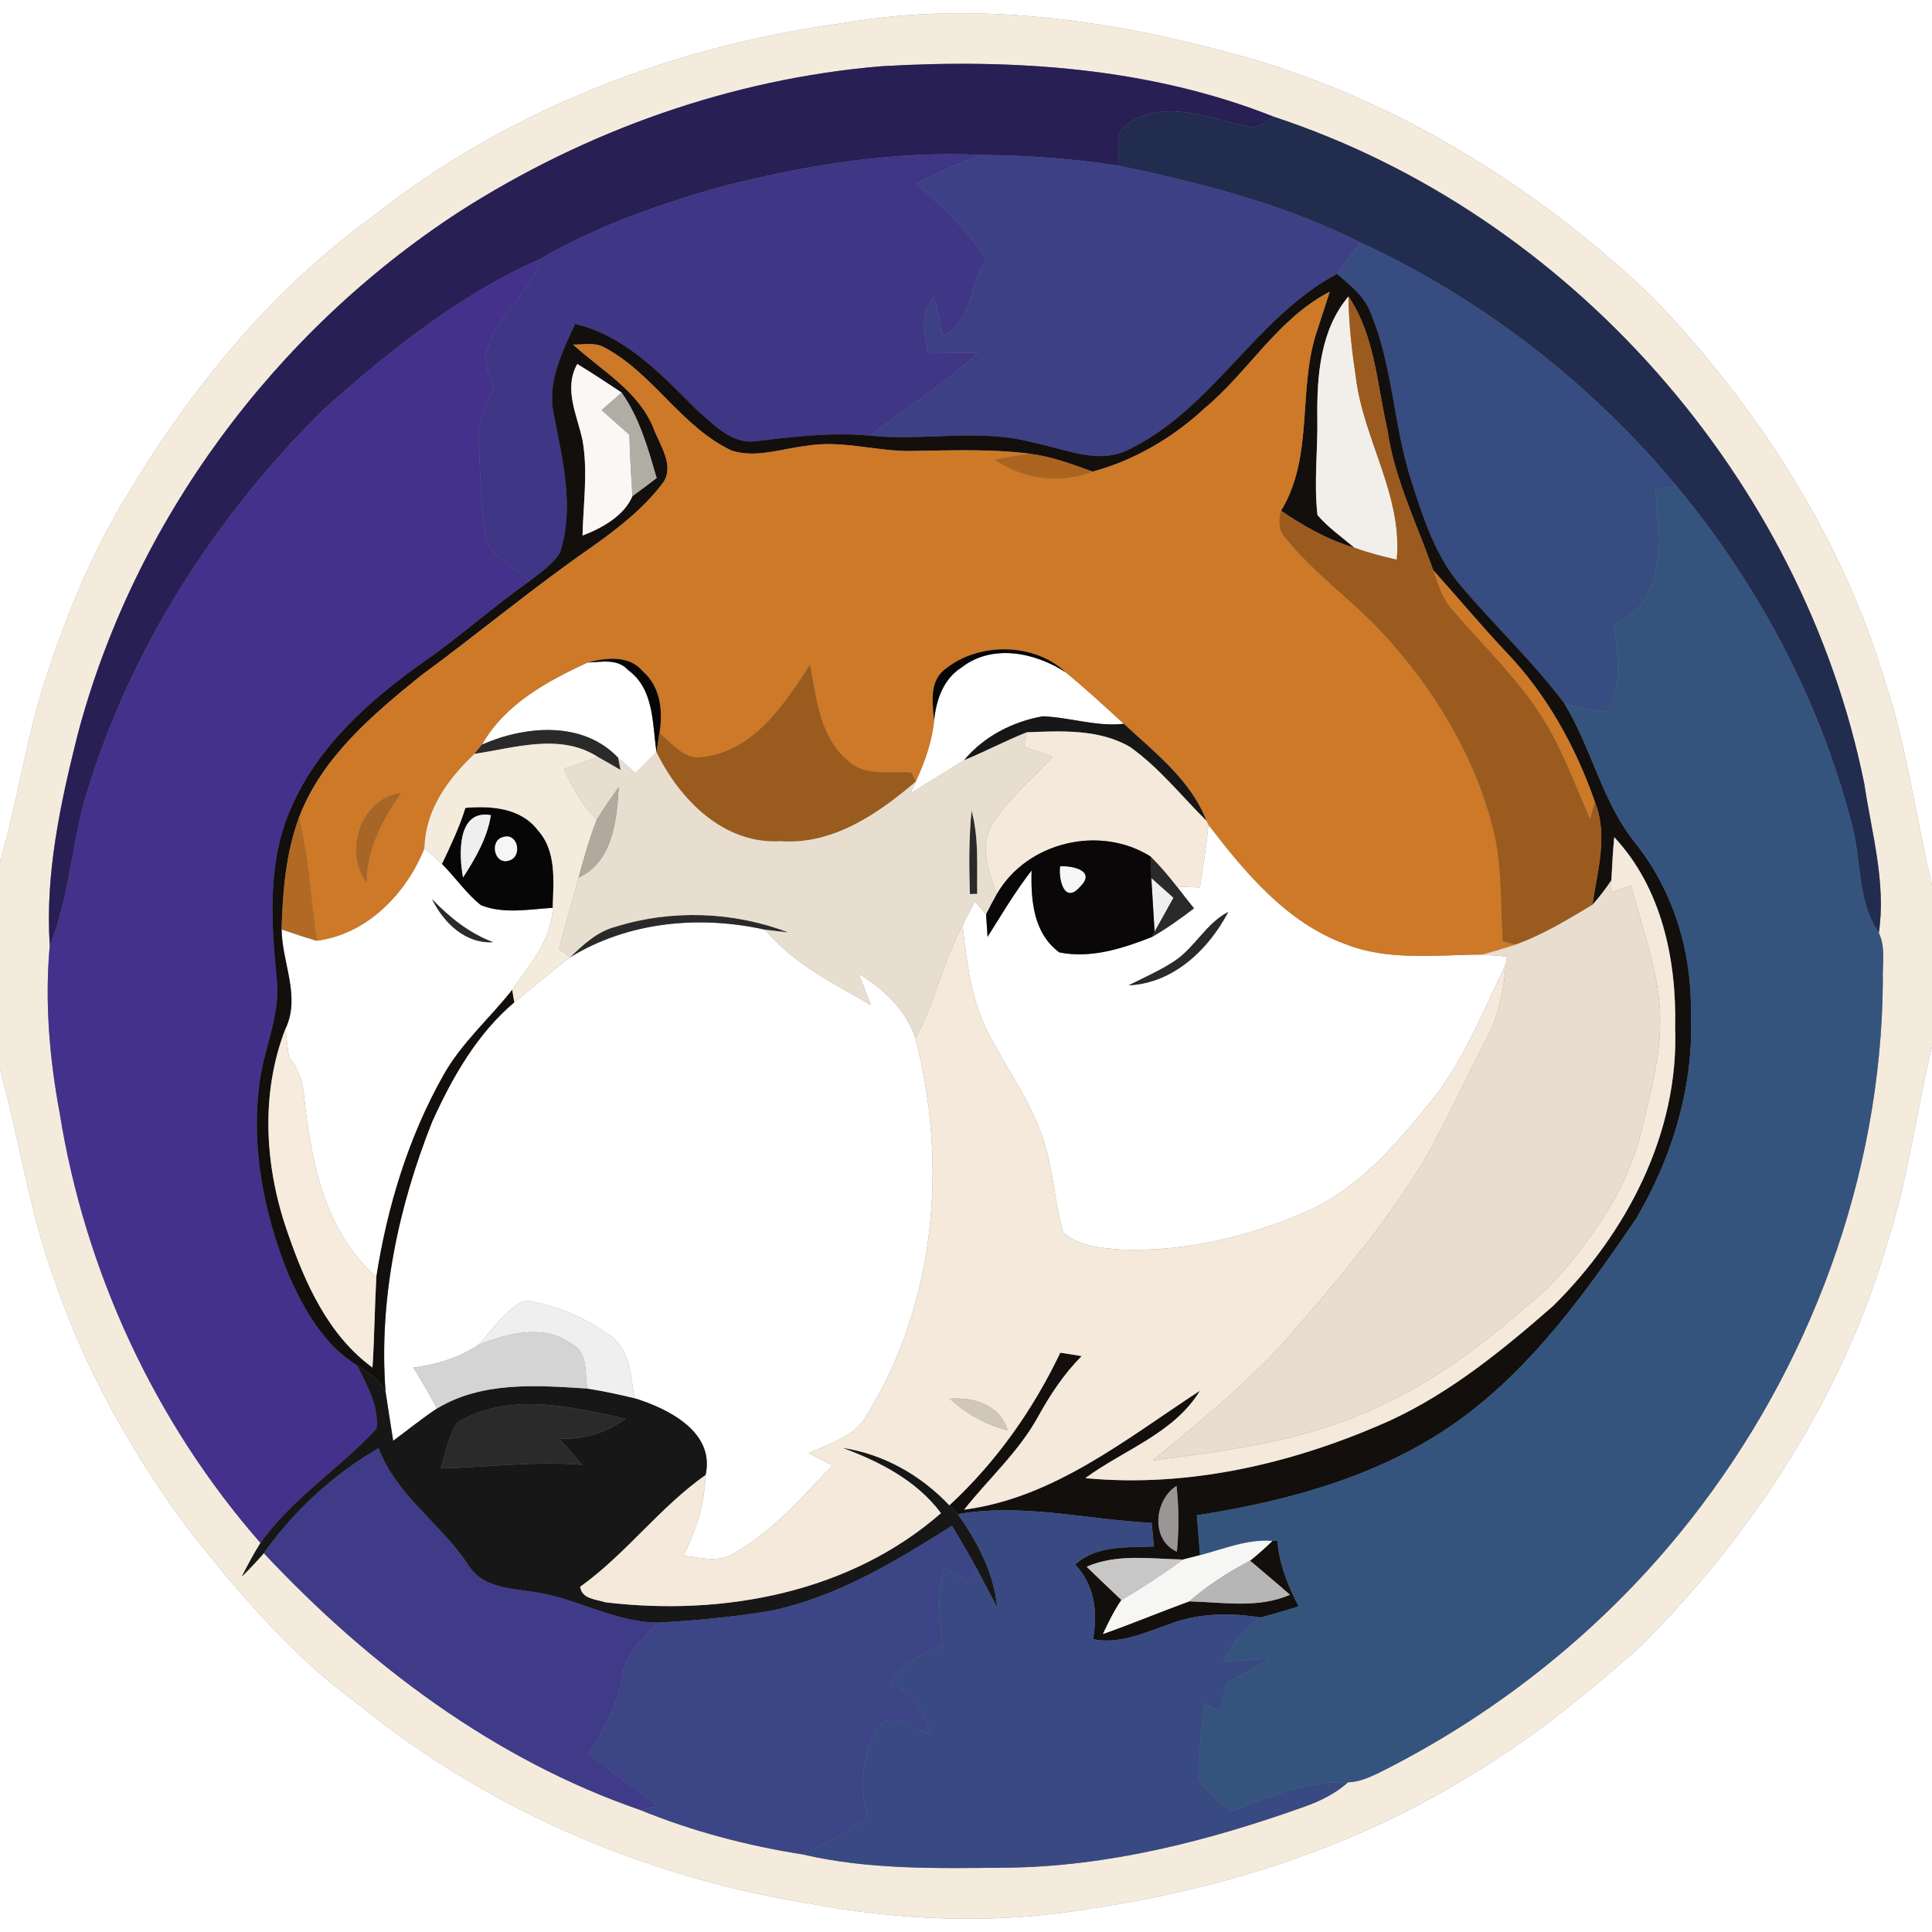 <?xml version="1.0" encoding="UTF-8" ?>
<!DOCTYPE svg PUBLIC "-//W3C//DTD SVG 1.1//EN" "http://www.w3.org/Graphics/SVG/1.1/DTD/svg11.dtd">
<svg width="250pt" height="250pt" viewBox="0 0 250 250" version="1.1" xmlns="http://www.w3.org/2000/svg">
<rect x="0" y="0" width="250" height="250" fill="#808080" stroke="none"/>
<g id="#ffffffff">
<path fill="#ffffff" opacity="1.00" d=" M 0.00 0.00 L 250.00 0.00 L 250.00 114.59 C 247.90 105.78 246.77 96.74 243.90 88.11 C 238.24 69.27 227.25 52.42 213.69 38.32 C 198.90 24.27 181.11 13.16 161.44 7.47 C 144.49 2.70 126.57 -0.05 109.05 3.00 C 87.04 5.98 65.58 14.24 48.12 28.12 C 34.99 37.63 24.57 50.46 16.31 64.32 C 11.95 71.44 8.79 79.21 6.14 87.11 C 3.46 95.10 2.34 103.49 0.00 111.57 L 0.00 0.00 Z" />
<path fill="#ffffff" opacity="1.00" d=" M 124.42 86.37 C 128.42 83.27 133.94 84.43 137.89 86.99 C 140.48 89.12 142.95 91.39 145.42 93.66 C 141.87 94.06 138.43 92.81 134.92 92.69 C 131.00 93.39 127.32 95.29 124.75 98.37 C 122.46 99.81 120.15 101.23 117.84 102.64 C 118.00 102.27 118.33 101.52 118.49 101.15 C 119.65 98.64 120.60 96.02 120.87 93.25 C 121.14 90.58 122.05 87.88 124.42 86.37 Z" />
<path fill="#ffffff" opacity="1.00" d=" M 62.37 96.35 C 65.34 91.11 70.76 88.17 76.03 85.73 C 77.81 85.67 79.91 85.18 81.27 86.70 C 84.67 89.16 84.40 93.63 84.95 97.33 C 84.05 98.24 83.14 99.14 82.23 100.04 C 81.48 99.38 80.74 98.72 79.99 98.06 C 75.43 93.23 67.96 93.90 62.37 96.35 Z" />
<path fill="#ffffff" opacity="1.00" d=" M 155.26 114.84 C 155.68 112.14 156.13 109.43 156.36 106.71 C 161.12 112.92 166.48 119.37 174.05 122.15 C 179.69 124.39 185.88 123.55 191.79 123.52 C 192.60 123.58 194.21 123.70 195.01 123.77 L 194.86 124.75 C 191.86 130.96 189.32 137.50 184.87 142.88 C 180.40 148.37 175.53 154.00 168.88 156.85 C 161.42 160.07 153.27 161.99 145.12 161.70 C 142.53 161.48 139.62 161.29 137.58 159.49 C 136.45 155.68 136.35 151.64 135.12 147.85 C 133.60 142.83 130.45 138.58 128.04 133.99 C 125.70 129.62 125.10 124.61 124.56 119.75 C 125.06 118.70 125.59 117.67 126.15 116.65 C 126.51 117.07 127.24 117.90 127.60 118.32 C 127.65 119.05 127.74 120.50 127.79 121.23 C 129.62 118.32 131.37 115.35 133.49 112.64 C 133.38 116.47 133.71 120.76 137.08 123.24 C 141.18 124.06 145.27 122.73 149.05 121.25 C 150.96 120.16 152.75 118.87 154.50 117.54 C 153.75 116.61 153.01 115.67 152.29 114.72 C 153.03 114.75 154.52 114.81 155.26 114.84 M 152.14 124.25 C 150.23 125.55 148.10 126.46 146.05 127.50 C 151.83 127.23 156.37 122.89 158.93 118.01 C 156.11 119.46 154.69 122.48 152.14 124.25 Z" />
<path fill="#ffffff" opacity="1.00" d=" M 54.92 109.76 C 55.69 110.42 56.44 111.10 57.19 111.79 C 58.91 113.52 60.31 115.58 62.22 117.12 C 65.15 118.31 68.45 117.66 71.52 117.47 C 71.38 121.60 68.53 124.86 66.28 128.08 C 63.34 131.82 59.67 134.99 57.34 139.20 C 52.83 147.21 50.12 156.15 48.70 165.21 C 42.00 159.43 40.24 150.21 39.34 141.85 C 39.26 139.95 38.51 138.22 37.37 136.73 C 37.21 135.50 37.07 134.28 36.97 133.05 C 38.91 128.91 36.48 124.53 36.44 120.26 C 37.95 120.78 39.45 121.29 40.98 121.73 C 47.50 120.89 52.57 115.64 54.92 109.76 M 55.91 116.35 C 57.41 119.39 60.18 122.12 63.80 121.92 C 60.72 120.76 58.16 118.71 55.91 116.35 Z" />
<path fill="#ffffff" opacity="1.00" d=" M 73.77 123.87 C 81.31 119.25 90.52 118.40 99.04 120.31 C 102.64 124.73 107.85 127.23 112.68 130.04 C 112.16 128.69 111.63 127.35 111.12 126.00 C 114.36 127.98 117.22 130.66 118.46 134.35 C 122.66 150.59 121.08 168.70 112.16 183.12 C 110.62 185.92 107.35 186.78 104.65 188.04 C 105.68 188.56 106.70 189.08 107.73 189.61 C 103.79 193.71 99.99 198.18 94.96 201.00 C 92.97 202.28 90.58 201.52 88.41 201.32 C 90.10 198.08 91.16 194.54 91.30 190.87 C 92.55 185.31 86.50 182.29 82.11 180.93 C 81.61 178.15 81.59 174.79 79.11 172.93 C 75.85 170.55 71.99 168.86 67.99 168.29 C 65.33 169.35 63.83 172.02 61.93 174.01 C 59.40 175.68 56.49 176.58 53.50 176.97 C 54.56 178.71 55.57 180.47 56.55 182.26 C 54.60 183.55 52.77 185.04 50.88 186.44 C 50.53 184.32 50.22 182.20 49.89 180.08 C 48.99 168.16 51.53 156.18 55.93 145.13 C 58.51 139.43 61.71 133.79 66.55 129.70 C 68.95 127.76 71.32 125.76 73.77 123.87 Z" />
<path fill="#ffffff" opacity="1.00" d=" M 244.36 160.37 C 246.95 152.22 247.99 143.71 250.00 135.42 L 250.00 250.00 L 0.00 250.00 L 0.00 138.41 C 2.58 147.51 3.81 156.98 7.15 165.86 C 11.13 177.57 17.31 188.42 24.70 198.30 C 31.17 206.42 37.95 214.46 46.43 220.57 C 63.11 234.17 83.50 242.90 104.71 246.31 C 116.65 248.55 128.95 249.03 140.95 246.99 C 158.16 244.47 175.08 239.07 189.95 229.92 C 197.97 225.21 205.19 219.29 212.16 213.15 C 226.89 198.48 238.58 180.45 244.36 160.37 Z" />
</g>
<g id="#f5ebddff">
<path fill="#f5ebdd" opacity="1.00" d=" M 109.05 3.00 C 126.57 -0.05 144.49 2.70 161.44 7.47 C 181.11 13.16 198.90 24.27 213.69 38.32 C 227.25 52.42 238.24 69.27 243.90 88.11 C 246.77 96.74 247.90 105.78 250.00 114.59 L 250.00 135.42 C 247.99 143.71 246.95 152.22 244.36 160.37 C 238.58 180.45 226.89 198.48 212.16 213.15 C 205.19 219.29 197.97 225.21 189.95 229.92 C 175.08 239.07 158.16 244.47 140.95 246.99 C 128.95 249.03 116.65 248.55 104.71 246.31 C 83.50 242.90 63.11 234.17 46.43 220.57 C 37.95 214.46 31.17 206.42 24.70 198.30 C 17.31 188.42 11.13 177.57 7.15 165.86 C 3.81 156.98 2.58 147.51 0.00 138.41 L 0.00 111.57 C 2.34 103.49 3.46 95.10 6.14 87.11 C 8.79 79.21 11.95 71.44 16.31 64.32 C 24.57 50.46 34.99 37.63 48.12 28.12 C 65.58 14.24 87.04 5.98 109.05 3.00 M 59.36 27.44 C 35.48 43.01 17.38 67.40 10.06 95.01 C 7.82 103.94 5.83 113.09 6.44 122.36 C 5.78 129.55 6.39 136.90 7.72 144.01 C 10.99 164.47 20.05 184.07 33.71 199.66 C 32.82 201.06 32.05 202.54 31.29 204.01 C 32.27 203.03 33.23 202.03 34.14 200.98 C 47.66 215.43 64.04 227.74 82.87 234.22 C 89.57 236.96 96.67 238.83 103.82 239.95 C 112.39 241.96 121.26 241.76 130.00 241.68 C 143.30 241.57 156.34 238.23 168.80 233.78 C 170.85 233.06 172.81 232.08 174.44 230.63 C 175.82 230.60 177.11 230.03 178.35 229.44 C 193.98 221.67 207.91 210.45 218.70 196.72 C 234.24 176.99 243.45 152.16 243.64 126.98 C 243.54 124.91 244.05 122.65 243.12 120.72 C 244.08 114.25 242.19 107.80 241.24 101.43 C 233.26 61.96 203.11 27.71 164.84 15.11 C 148.79 8.73 131.17 7.57 114.08 8.57 C 94.65 10.19 75.75 16.93 59.36 27.44 Z" />
</g>
<g id="#281f54ff">
<path fill="#281f54" opacity="1.00" d=" M 59.36 27.44 C 75.75 16.93 94.65 10.19 114.08 8.57 C 131.17 7.57 148.79 8.73 164.84 15.11 C 163.73 15.66 162.69 16.82 161.34 16.34 C 156.39 15.29 150.73 12.77 146.03 15.97 C 144.03 17.07 144.91 19.63 144.78 21.45 C 138.97 20.53 133.09 20.12 127.22 20.06 C 115.47 19.47 103.76 21.42 92.43 24.40 C 84.65 26.67 76.92 29.41 69.91 33.52 C 59.44 38.13 50.44 45.37 41.95 52.91 C 27.65 67.01 16.46 84.52 10.86 103.88 C 9.23 110.00 8.87 116.44 6.44 122.36 C 5.83 113.09 7.82 103.94 10.06 95.01 C 17.38 67.40 35.48 43.01 59.36 27.44 Z" />
</g>
<g id="#222c4fff">
<path fill="#222c4f" opacity="1.00" d=" M 146.03 15.97 C 150.73 12.77 156.39 15.29 161.34 16.34 C 162.69 16.82 163.73 15.66 164.84 15.11 C 203.11 27.71 233.26 61.96 241.24 101.43 C 242.19 107.80 244.08 114.25 243.12 120.72 C 240.22 116.50 240.91 111.16 239.56 106.43 C 235.41 90.46 227.47 75.58 216.95 62.91 C 205.85 49.58 191.79 38.65 176.03 31.38 C 166.20 26.43 155.49 23.71 144.78 21.45 C 144.91 19.63 144.03 17.07 146.03 15.97 Z" />
</g>
<g id="#3f3685ff">
<path fill="#3f3685" opacity="1.00" d=" M 92.43 24.40 C 103.76 21.42 115.47 19.47 127.22 20.06 C 124.19 20.96 121.35 22.34 118.55 23.78 C 121.92 26.69 125.17 29.78 127.58 33.54 C 125.46 36.77 125.84 41.54 122.05 43.51 C 121.67 41.80 121.29 40.09 120.86 38.39 C 118.96 40.51 119.56 43.21 120.14 45.72 C 122.26 45.67 124.38 45.64 126.51 45.66 C 122.28 49.73 117.16 52.69 112.63 56.38 C 107.71 55.90 102.81 56.50 97.93 57.08 C 94.69 57.59 92.28 54.85 90.06 52.94 C 85.54 48.41 80.89 43.45 74.42 41.91 C 72.76 45.54 70.78 49.43 71.64 53.55 C 72.78 59.45 74.38 65.63 72.45 71.55 C 71.48 73.08 69.93 74.09 68.53 75.19 C 66.65 73.60 64.24 72.41 62.97 70.24 C 62.12 65.88 62.19 61.38 61.94 56.95 C 61.74 54.52 62.94 52.35 63.90 50.21 C 63.40 48.61 62.43 46.92 63.08 45.20 C 64.25 40.69 68.66 38.01 69.91 33.52 C 76.92 29.41 84.65 26.67 92.43 24.40 Z" />
</g>
<g id="#3d4085ff">
<path fill="#3d4085" opacity="1.00" d=" M 127.22 20.06 C 133.09 20.12 138.97 20.53 144.78 21.45 C 155.49 23.71 166.20 26.43 176.03 31.38 C 174.99 32.72 173.99 34.07 173.00 35.44 C 162.46 41.10 156.94 52.89 146.12 58.14 C 142.14 60.21 137.79 58.06 133.77 57.29 C 126.84 55.38 119.66 57.11 112.63 56.38 C 117.16 52.69 122.28 49.73 126.51 45.66 C 124.38 45.64 122.26 45.67 120.14 45.72 C 119.56 43.21 118.96 40.51 120.86 38.39 C 121.29 40.09 121.67 41.80 122.05 43.51 C 125.84 41.54 125.46 36.77 127.58 33.54 C 125.17 29.78 121.92 26.69 118.55 23.78 C 121.35 22.34 124.19 20.96 127.22 20.06 Z" />
</g>
<g id="#374c80ff">
<path fill="#374c80" opacity="1.00" d=" M 173.00 35.44 C 173.99 34.07 174.99 32.72 176.03 31.38 C 191.79 38.65 205.85 49.58 216.95 62.91 C 216.27 63.03 214.92 63.26 214.24 63.38 C 214.43 68.01 215.44 73.11 212.94 77.33 C 212.08 79.01 210.38 79.93 208.84 80.88 C 209.30 84.58 210.06 88.69 207.96 92.06 C 206.08 91.97 204.26 91.44 202.43 91.03 C 198.38 85.64 193.45 81.01 189.10 75.89 C 185.73 72.00 184.15 67.00 182.61 62.19 C 180.32 55.12 180.25 47.48 177.39 40.57 C 176.61 38.36 174.69 36.92 173.00 35.44 Z" />
</g>
<g id="#44318bff">
<path fill="#44318b" opacity="1.00" d=" M 41.95 52.91 C 50.44 45.37 59.44 38.13 69.91 33.52 C 68.66 38.01 64.25 40.69 63.08 45.20 C 62.43 46.92 63.40 48.61 63.90 50.21 C 62.94 52.35 61.74 54.52 61.94 56.95 C 62.19 61.38 62.12 65.88 62.97 70.24 C 64.24 72.41 66.65 73.60 68.53 75.19 C 63.79 78.53 59.47 82.43 54.69 85.74 C 47.76 90.67 41.08 96.61 37.66 104.57 C 34.61 111.42 35.08 119.12 35.78 126.40 C 36.39 130.89 34.37 135.10 33.68 139.45 C 32.36 148.06 34.08 156.88 37.32 164.89 C 39.31 169.41 41.88 174.02 46.22 176.68 C 47.46 179.23 49.06 181.93 48.72 184.88 C 43.97 190.03 37.80 193.85 33.71 199.66 C 20.05 184.07 10.99 164.47 7.72 144.01 C 6.39 136.90 5.78 129.55 6.44 122.36 C 8.87 116.44 9.23 110.00 10.86 103.88 C 16.46 84.52 27.65 67.01 41.95 52.91 Z" />
</g>
<g id="#120f0dff">
<path fill="#120f0d" opacity="1.00" d=" M 146.12 58.14 C 156.94 52.89 162.46 41.10 173.00 35.44 C 174.69 36.92 176.61 38.36 177.39 40.57 C 180.25 47.48 180.32 55.12 182.61 62.19 C 184.15 67.00 185.73 72.00 189.10 75.89 C 193.45 81.01 198.38 85.64 202.43 91.03 C 206.00 96.86 207.33 103.86 211.72 109.23 C 216.56 115.36 218.93 123.18 218.80 130.96 C 219.25 140.34 216.45 149.68 211.71 157.71 C 205.32 167.07 198.57 176.51 189.38 183.35 C 179.37 190.79 167.03 194.19 154.87 196.08 C 155.01 197.80 155.15 199.52 155.29 201.24 C 154.74 201.38 153.63 201.66 153.08 201.80 C 148.91 201.73 144.57 201.01 140.61 202.73 C 142.09 204.19 143.61 205.61 145.11 207.04 C 144.16 208.42 143.43 209.93 142.72 211.44 C 146.47 210.12 150.14 208.58 153.87 207.22 C 158.23 207.31 162.78 208.18 166.92 206.36 C 165.22 204.86 163.47 203.42 161.76 201.95 C 162.76 201.15 163.72 200.30 164.64 199.40 C 164.81 199.40 165.14 199.40 165.30 199.40 C 165.52 202.41 166.68 205.22 168.05 207.87 C 166.42 208.38 164.78 208.86 163.13 209.30 C 159.15 208.68 155.05 208.70 151.25 210.19 C 148.08 211.28 144.87 212.79 141.43 212.12 C 142.07 208.64 141.66 205.11 139.12 202.45 C 141.93 199.91 145.81 200.26 149.32 200.12 C 149.24 199.36 149.09 197.83 149.02 197.06 C 140.65 196.64 132.32 194.47 123.94 195.93 C 123.66 195.64 123.12 195.07 122.85 194.79 C 128.88 189.21 133.67 182.45 137.20 175.04 C 138.12 175.18 139.04 175.32 139.96 175.48 C 137.67 177.79 135.87 180.51 134.31 183.35 C 131.82 187.87 127.93 191.34 124.76 195.35 C 136.40 193.83 145.76 186.16 155.27 179.96 C 151.93 185.48 145.42 187.60 140.44 191.27 C 153.93 192.55 167.56 189.33 179.84 183.83 C 187.72 180.20 194.50 174.65 200.99 168.97 C 210.48 159.58 217.26 146.63 216.76 133.00 C 216.97 124.25 215.04 114.91 208.88 108.33 C 208.71 110.19 208.60 112.04 208.51 113.91 C 207.77 115.01 206.96 116.08 206.06 117.08 C 206.70 112.70 208.11 108.11 206.39 103.80 C 203.89 96.60 200.09 89.74 194.76 84.24 C 191.57 80.83 188.57 77.25 185.45 73.77 C 183.35 67.76 180.43 61.97 179.53 55.59 C 178.18 49.79 177.94 43.42 174.49 38.36 C 170.86 42.67 170.40 48.58 170.46 53.98 C 170.54 58.20 170.00 62.44 170.48 66.65 C 171.87 68.27 173.64 69.51 175.27 70.88 C 171.84 69.86 168.71 68.10 165.77 66.09 C 170.14 58.88 167.80 50.15 170.54 42.47 C 171.03 40.89 171.57 39.33 172.07 37.75 C 165.33 41.22 161.56 48.11 155.86 52.84 C 151.76 56.65 146.81 59.55 141.39 61.03 C 138.73 60.06 136.05 59.06 133.23 58.71 C 128.17 58.07 123.05 58.28 117.96 58.36 C 113.39 58.43 108.87 56.89 104.30 57.70 C 101.13 58.06 97.85 59.31 94.69 58.31 C 88.12 55.23 84.51 48.24 78.11 44.91 C 76.89 44.27 75.47 44.61 74.16 44.59 C 77.83 47.95 82.55 50.53 84.54 55.35 C 85.35 57.58 87.47 60.41 85.66 62.64 C 83.20 65.86 79.96 68.37 76.69 70.70 C 69.06 75.97 61.94 81.94 54.47 87.42 C 48.19 92.49 41.64 98.02 38.69 105.78 C 36.98 110.40 36.58 115.38 36.44 120.26 C 36.48 124.53 38.91 128.91 36.97 133.05 C 33.63 141.57 34.26 151.21 37.30 159.72 C 39.53 166.17 42.53 172.82 48.20 176.96 C 48.45 173.05 48.48 169.12 48.70 165.21 C 50.12 156.15 52.83 147.21 57.34 139.20 C 59.67 134.99 63.34 131.82 66.28 128.08 C 66.35 128.49 66.48 129.30 66.55 129.70 C 61.71 133.79 58.51 139.43 55.93 145.13 C 51.53 156.18 48.99 168.16 49.89 180.08 C 49.09 178.53 47.63 177.58 46.22 176.68 C 41.88 174.02 39.31 169.41 37.32 164.89 C 34.08 156.88 32.36 148.06 33.68 139.45 C 34.37 135.10 36.39 130.89 35.78 126.40 C 35.08 119.12 34.61 111.42 37.66 104.57 C 41.08 96.61 47.76 90.67 54.69 85.74 C 59.47 82.43 63.79 78.53 68.53 75.19 C 69.93 74.09 71.48 73.08 72.45 71.55 C 74.38 65.63 72.78 59.45 71.64 53.55 C 70.78 49.43 72.76 45.54 74.42 41.91 C 80.89 43.45 85.54 48.41 90.06 52.94 C 92.28 54.85 94.69 57.59 97.93 57.08 C 102.81 56.50 107.71 55.90 112.63 56.38 C 119.66 57.11 126.84 55.38 133.77 57.29 C 137.79 58.06 142.14 60.21 146.12 58.14 M 75.38 56.97 C 76.10 61.05 75.47 65.19 75.38 69.30 C 77.91 68.33 80.75 66.76 81.83 64.21 C 82.89 63.44 83.93 62.65 84.97 61.86 C 83.86 58.03 82.77 54.10 80.44 50.80 C 78.54 49.54 76.64 48.28 74.70 47.10 C 72.89 50.32 74.69 53.72 75.38 56.97 M 152.29 200.79 C 152.56 197.96 152.55 195.10 152.24 192.27 C 149.34 194.14 148.87 199.24 152.29 200.79 Z" />
</g>
<g id="#cd7928ff">
<path fill="#cd7928" opacity="1.00" d=" M 155.86 52.84 C 161.56 48.11 165.33 41.22 172.07 37.75 C 171.57 39.33 171.03 40.89 170.54 42.47 C 167.80 50.15 170.14 58.88 165.77 66.09 C 165.45 67.30 165.40 68.66 166.36 69.62 C 170.05 74.25 175.00 77.65 178.99 82.00 C 185.51 89.09 190.70 97.58 193.13 106.95 C 194.41 111.79 194.15 116.83 194.46 121.78 C 194.86 121.89 195.67 122.12 196.08 122.24 C 194.66 122.71 193.23 123.14 191.79 123.52 C 185.88 123.55 179.69 124.39 174.05 122.15 C 166.48 119.37 161.12 112.92 156.36 106.71 L 156.10 106.20 C 154.07 100.92 149.42 97.40 145.42 93.66 C 142.95 91.39 140.48 89.12 137.89 86.99 C 133.84 83.17 126.76 83.10 122.46 86.47 C 120.19 88.06 120.67 90.88 120.87 93.25 C 120.60 96.02 119.65 98.64 118.49 101.15 C 118.35 100.86 118.06 100.28 117.92 99.98 C 115.14 99.73 111.80 100.57 109.62 98.34 C 106.04 95.30 105.64 90.33 104.81 86.03 C 101.51 91.16 97.56 97.17 90.95 97.96 C 88.55 98.42 86.99 96.17 85.32 94.89 C 85.80 92.06 85.48 88.86 83.17 86.87 C 81.41 84.73 78.41 85.14 76.03 85.73 C 70.76 88.17 65.34 91.11 62.37 96.35 C 62.13 96.65 61.64 97.25 61.40 97.55 C 57.93 100.83 55.04 104.79 54.92 109.76 C 52.57 115.64 47.50 120.89 40.98 121.73 C 40.24 116.41 39.96 111.02 38.69 105.78 C 41.64 98.02 48.19 92.49 54.47 87.42 C 61.94 81.94 69.06 75.97 76.69 70.70 C 79.96 68.37 83.20 65.86 85.66 62.64 C 87.47 60.41 85.35 57.58 84.54 55.35 C 82.55 50.53 77.83 47.95 74.16 44.59 C 75.47 44.61 76.89 44.27 78.11 44.91 C 84.51 48.24 88.12 55.23 94.69 58.31 C 97.85 59.31 101.13 58.06 104.30 57.70 C 108.87 56.89 113.39 58.43 117.96 58.36 C 123.05 58.28 128.17 58.07 133.23 58.71 C 131.72 58.93 130.21 59.19 128.71 59.47 C 132.44 62.04 137.14 62.63 141.39 61.03 C 146.81 59.55 151.76 56.65 155.86 52.84 M 47.41 114.19 C 47.47 109.85 49.46 106.08 51.87 102.62 C 46.67 103.37 44.47 110.12 47.41 114.19 Z" />
<path fill="#cd7928" opacity="1.00" d=" M 188.01 79.01 C 186.67 77.54 186.05 75.62 185.45 73.77 C 188.57 77.25 191.57 80.83 194.76 84.24 C 200.09 89.74 203.89 96.60 206.39 103.80 C 206.23 104.34 205.92 105.42 205.76 105.96 C 203.74 101.48 202.11 96.77 199.43 92.62 C 196.19 87.63 191.87 83.49 188.01 79.01 Z" />
</g>
<g id="#f2efeaff">
<path fill="#f2efea" opacity="1.00" d=" M 170.46 53.98 C 170.40 48.58 170.86 42.67 174.49 38.36 C 174.53 41.91 174.94 45.43 175.46 48.93 C 176.48 56.95 181.51 64.12 180.74 72.43 C 178.89 72.00 177.05 71.53 175.27 70.88 C 173.64 69.51 171.87 68.27 170.48 66.65 C 170.00 62.44 170.54 58.20 170.46 53.98 Z" />
</g>
<g id="#9b5b1eff">
<path fill="#9b5b1e" opacity="1.00" d=" M 174.49 38.36 C 177.94 43.42 178.18 49.79 179.53 55.59 C 180.43 61.97 183.35 67.76 185.45 73.77 C 186.05 75.62 186.67 77.54 188.01 79.01 C 191.87 83.49 196.19 87.63 199.43 92.62 C 202.11 96.77 203.74 101.48 205.76 105.96 C 205.92 105.42 206.23 104.34 206.39 103.80 C 208.11 108.11 206.70 112.70 206.06 117.08 C 202.85 119.00 199.62 120.99 196.08 122.24 C 195.67 122.12 194.86 121.89 194.46 121.78 C 194.15 116.83 194.41 111.79 193.13 106.95 C 190.70 97.58 185.51 89.09 178.99 82.00 C 175.00 77.65 170.05 74.25 166.36 69.62 C 165.40 68.66 165.45 67.30 165.77 66.09 C 168.71 68.10 171.84 69.86 175.27 70.88 C 177.05 71.53 178.89 72.00 180.74 72.43 C 181.51 64.12 176.48 56.95 175.46 48.93 C 174.94 45.43 174.53 41.91 174.49 38.36 Z" />
</g>
<g id="#faf7f4ff">
<path fill="#faf7f4" opacity="1.00" d=" M 75.38 56.97 C 74.69 53.72 72.89 50.32 74.70 47.10 C 76.64 48.28 78.54 49.54 80.44 50.80 C 79.57 51.56 78.71 52.31 77.85 53.07 C 79.05 54.13 80.25 55.20 81.45 56.27 C 81.49 58.92 81.69 61.56 81.83 64.21 C 80.75 66.76 77.91 68.33 75.38 69.30 C 75.47 65.19 76.10 61.05 75.38 56.97 Z" />
</g>
<g id="#b0ada5ff">
<path fill="#b0ada5" opacity="1.00" d=" M 80.44 50.80 C 82.77 54.10 83.86 58.03 84.97 61.86 C 83.93 62.65 82.89 63.44 81.83 64.21 C 81.69 61.56 81.49 58.92 81.45 56.27 C 80.25 55.20 79.05 54.13 77.85 53.07 C 78.71 52.31 79.57 51.56 80.44 50.80 Z" />
</g>
<g id="#ab641fff">
<path fill="#ab641f" opacity="1.00" d=" M 128.71 59.47 C 130.21 59.19 131.72 58.93 133.23 58.71 C 136.05 59.06 138.73 60.06 141.39 61.03 C 137.14 62.63 132.44 62.04 128.71 59.47 Z" />
</g>
<g id="#34547eff">
<path fill="#34547e" opacity="1.00" d=" M 214.24 63.38 C 214.92 63.26 216.27 63.03 216.95 62.91 C 227.47 75.58 235.41 90.46 239.56 106.43 C 240.91 111.16 240.22 116.50 243.12 120.72 C 244.05 122.65 243.54 124.91 243.64 126.98 C 243.45 152.16 234.24 176.99 218.70 196.72 C 207.91 210.45 193.98 221.67 178.35 229.44 C 177.11 230.03 175.82 230.60 174.44 230.63 C 169.08 230.42 164.10 232.52 159.22 234.44 C 157.85 233.15 156.29 231.99 155.28 230.38 C 154.95 227.03 155.58 223.67 155.86 220.34 C 156.50 220.71 157.14 221.08 157.78 221.45 C 158.11 220.24 158.44 219.03 158.76 217.82 C 160.64 216.76 162.51 215.70 164.39 214.64 C 162.33 214.76 160.28 214.88 158.23 214.98 C 159.48 212.79 160.93 210.65 163.13 209.30 C 164.78 208.86 166.42 208.38 168.05 207.87 C 166.68 205.22 165.52 202.41 165.30 199.40 C 165.14 199.40 164.81 199.40 164.64 199.40 C 161.40 199.14 158.37 200.45 155.29 201.24 C 155.15 199.52 155.01 197.80 154.87 196.08 C 167.03 194.19 179.37 190.79 189.38 183.35 C 198.57 176.51 205.32 167.07 211.71 157.71 C 216.45 149.68 219.25 140.34 218.80 130.96 C 218.93 123.18 216.56 115.36 211.72 109.23 C 207.33 103.86 206.00 96.86 202.43 91.03 C 204.26 91.44 206.08 91.97 207.96 92.06 C 210.06 88.69 209.30 84.58 208.84 80.88 C 210.38 79.93 212.08 79.01 212.94 77.33 C 215.44 73.11 214.43 68.01 214.24 63.38 Z" />
</g>
<g id="#070606ff">
<path fill="#070606" opacity="1.00" d=" M 122.46 86.47 C 126.76 83.10 133.84 83.17 137.89 86.99 C 133.94 84.43 128.42 83.27 124.42 86.37 C 122.05 87.88 121.14 90.58 120.87 93.25 C 120.67 90.88 120.19 88.06 122.46 86.47 Z" />
<path fill="#070606" opacity="1.00" d=" M 76.03 85.73 C 78.41 85.14 81.41 84.73 83.17 86.87 C 85.48 88.86 85.80 92.06 85.32 94.89 C 85.23 95.50 85.04 96.72 84.95 97.33 C 84.40 93.63 84.67 89.16 81.27 86.70 C 79.91 85.18 77.81 85.67 76.03 85.73 Z" />
<path fill="#070606" opacity="1.00" d=" M 60.22 104.54 C 63.54 104.25 67.38 104.53 69.58 107.41 C 72.07 110.15 71.61 114.06 71.52 117.47 C 68.45 117.66 65.15 118.31 62.22 117.12 C 60.31 115.58 58.91 113.52 57.19 111.79 C 58.31 109.42 59.45 107.05 60.22 104.54 M 59.92 113.55 C 61.51 111.09 63.07 108.40 63.52 105.48 C 59.11 104.70 59.37 110.67 59.92 113.55 M 65.14 108.31 C 63.28 108.71 63.95 111.99 65.87 111.35 C 67.63 110.87 67.03 107.73 65.14 108.31 Z" />
</g>
<g id="#9a5b1eff">
<path fill="#9a5b1e" opacity="1.00" d=" M 90.95 97.96 C 97.56 97.17 101.51 91.16 104.81 86.03 C 105.64 90.33 106.04 95.30 109.62 98.34 C 111.80 100.57 115.14 99.73 117.92 99.98 C 118.06 100.28 118.35 100.86 118.49 101.15 C 113.58 105.33 107.75 109.35 100.98 108.85 C 93.63 109.27 87.95 103.47 84.95 97.33 C 85.04 96.72 85.23 95.50 85.32 94.89 C 86.99 96.17 88.55 98.42 90.95 97.96 Z" />
</g>
<g id="#171717ff">
<path fill="#171717" opacity="1.00" d=" M 124.75 98.37 C 127.32 95.29 131.00 93.39 134.92 92.69 C 138.43 92.81 141.87 94.06 145.42 93.66 C 149.42 97.40 154.07 100.92 156.10 106.20 C 152.85 102.97 149.96 99.30 146.20 96.64 C 142.19 94.32 137.33 94.58 132.86 94.76 C 130.10 95.85 127.49 97.25 124.75 98.37 Z" />
<path fill="#171717" opacity="1.00" d=" M 46.22 176.68 C 47.63 177.58 49.09 178.53 49.89 180.08 C 50.22 182.20 50.53 184.32 50.88 186.44 C 52.77 185.04 54.60 183.55 56.55 182.26 C 62.39 178.72 69.47 179.26 76.00 179.68 C 78.05 180.00 80.08 180.44 82.11 180.93 C 86.50 182.29 92.55 185.31 91.30 190.87 C 85.33 195.07 81.00 201.09 75.07 205.33 C 75.30 206.93 77.14 206.95 78.37 207.34 C 93.57 209.16 109.98 206.11 121.76 195.80 C 118.59 191.56 113.86 189.16 109.02 187.35 C 114.36 188.16 119.15 190.88 122.85 194.79 C 123.12 195.07 123.66 195.64 123.94 195.93 C 126.49 199.52 128.61 203.52 129.04 207.99 C 128.14 206.33 127.27 204.65 126.39 202.99 C 125.37 201.11 124.28 199.27 123.18 197.44 C 115.88 202.04 108.31 206.66 99.76 208.43 C 94.92 209.25 90.02 209.70 85.12 209.97 C 80.13 209.95 75.72 207.44 70.96 206.37 C 67.41 205.44 62.77 206.06 60.56 202.48 C 57.05 197.15 51.30 193.54 48.98 187.41 C 43.10 190.81 38.09 195.48 34.14 200.98 C 33.23 202.03 32.27 203.03 31.29 204.01 C 32.05 202.54 32.82 201.06 33.71 199.66 C 37.80 193.85 43.97 190.03 48.72 184.88 C 49.06 181.93 47.46 179.23 46.22 176.68 M 59.17 184.09 C 58.01 185.87 57.65 188.01 57.04 190.01 C 63.14 189.87 69.21 189.02 75.32 189.55 C 74.36 188.40 73.38 187.27 72.36 186.17 C 75.45 186.29 78.44 185.44 80.92 183.58 C 73.79 182.02 65.90 180.05 59.17 184.09 Z" />
</g>
<g id="#2a2a2aff">
<path fill="#2a2a2a" opacity="1.00" d=" M 62.37 96.35 C 67.96 93.90 75.43 93.23 79.99 98.06 C 80.07 98.46 80.23 99.25 80.31 99.64 C 79.33 99.08 78.37 98.50 77.38 97.96 C 72.52 94.81 66.64 96.77 61.40 97.55 C 61.64 97.25 62.13 96.65 62.37 96.35 Z" />
<path fill="#2a2a2a" opacity="1.00" d=" M 125.72 104.91 C 126.69 108.42 126.40 112.08 126.45 115.67 C 126.22 115.67 125.74 115.68 125.50 115.69 C 125.39 112.09 125.36 108.49 125.72 104.91 Z" />
<path fill="#2a2a2a" opacity="1.00" d=" M 148.91 110.85 C 150.13 112.05 151.24 113.36 152.29 114.72 C 153.01 115.67 153.75 116.61 154.50 117.54 C 152.75 118.87 150.96 120.16 149.05 121.25 L 149.40 120.52 C 150.21 119.07 151.04 117.63 151.83 116.17 C 150.88 115.32 149.93 114.48 148.98 113.63 C 148.96 112.94 148.93 111.55 148.91 110.85 Z" />
<path fill="#2a2a2a" opacity="1.00" d=" M 55.91 116.35 C 58.16 118.71 60.72 120.76 63.80 121.92 C 60.18 122.12 57.41 119.39 55.91 116.35 Z" />
<path fill="#2a2a2a" opacity="1.00" d=" M 79.68 119.91 C 86.92 117.66 94.92 117.94 102.01 120.66 C 101.26 120.57 99.78 120.39 99.04 120.31 C 90.52 118.40 81.31 119.25 73.77 123.87 C 75.48 122.22 77.30 120.52 79.68 119.91 Z" />
<path fill="#2a2a2a" opacity="1.00" d=" M 152.14 124.25 C 154.69 122.48 156.11 119.46 158.93 118.01 C 156.37 122.89 151.83 127.23 146.05 127.50 C 148.10 126.46 150.23 125.55 152.14 124.25 Z" />
<path fill="#2a2a2a" opacity="1.00" d=" M 59.17 184.09 C 65.90 180.05 73.79 182.02 80.92 183.58 C 78.44 185.44 75.45 186.29 72.36 186.17 C 73.38 187.27 74.36 188.40 75.32 189.55 C 69.21 189.02 63.14 189.87 57.04 190.01 C 57.65 188.01 58.01 185.87 59.17 184.09 Z" />
</g>
<g id="#e8ded0ff">
<path fill="#e8ded0" opacity="1.00" d=" M 124.75 98.37 C 127.49 97.25 130.10 95.85 132.86 94.76 C 132.77 95.24 132.60 96.18 132.51 96.65 C 133.75 97.08 134.98 97.51 136.22 97.93 C 133.60 100.75 130.60 103.27 128.48 106.50 C 126.65 109.37 127.90 112.81 129.00 115.68 C 128.51 116.55 128.04 117.43 127.60 118.32 C 127.24 117.90 126.51 117.07 126.15 116.65 C 125.59 117.67 125.06 118.70 124.56 119.75 C 122.02 124.41 121.01 129.70 118.46 134.35 C 117.22 130.66 114.36 127.98 111.12 126.00 C 111.63 127.35 112.16 128.69 112.68 130.04 C 107.85 127.23 102.64 124.73 99.04 120.31 C 99.78 120.39 101.26 120.57 102.01 120.66 C 94.92 117.94 86.92 117.66 79.68 119.91 C 77.30 120.52 75.48 122.22 73.77 123.87 C 73.41 123.60 72.70 123.07 72.35 122.80 C 73.16 119.71 73.98 116.62 74.87 113.55 C 79.31 111.55 79.81 106.10 80.07 101.85 C 79.07 103.24 78.08 104.64 77.20 106.12 C 75.39 104.18 74.04 101.90 72.98 99.49 C 74.44 98.98 75.91 98.47 77.38 97.96 C 78.37 98.50 79.33 99.08 80.31 99.64 C 80.23 99.25 80.07 98.46 79.99 98.06 C 80.74 98.72 81.48 99.38 82.23 100.04 C 83.14 99.14 84.05 98.24 84.95 97.33 C 87.95 103.47 93.63 109.27 100.98 108.85 C 107.75 109.35 113.58 105.33 118.49 101.15 C 118.33 101.52 118.00 102.27 117.84 102.64 C 120.15 101.23 122.46 99.81 124.75 98.37 M 125.72 104.91 C 125.36 108.49 125.39 112.09 125.50 115.69 C 125.74 115.68 126.22 115.67 126.45 115.67 C 126.40 112.08 126.69 108.42 125.72 104.91 Z" />
</g>
<g id="#f4e9dbff">
<path fill="#f4e9db" opacity="1.00" d=" M 132.86 94.76 C 137.33 94.58 142.19 94.32 146.20 96.64 C 149.96 99.30 152.85 102.97 156.10 106.20 L 156.36 106.71 C 156.13 109.43 155.68 112.14 155.26 114.84 C 154.52 114.81 153.03 114.75 152.29 114.72 C 151.24 113.36 150.13 112.05 148.91 110.85 C 142.35 106.69 132.89 108.93 129.00 115.68 C 127.90 112.81 126.65 109.37 128.48 106.50 C 130.60 103.27 133.60 100.75 136.22 97.93 C 134.98 97.51 133.75 97.08 132.51 96.65 C 132.60 96.18 132.77 95.24 132.86 94.76 Z" />
</g>
<g id="#f5ebdcff">
<path fill="#f5ebdc" opacity="1.00" d=" M 61.40 97.55 C 66.64 96.77 72.52 94.81 77.38 97.96 C 75.91 98.47 74.44 98.98 72.98 99.49 C 74.04 101.90 75.39 104.18 77.20 106.12 C 76.25 108.53 75.55 111.04 74.87 113.55 C 73.98 116.62 73.16 119.71 72.35 122.80 C 72.70 123.07 73.41 123.60 73.77 123.87 C 71.32 125.76 68.95 127.76 66.55 129.70 C 66.48 129.30 66.35 128.49 66.28 128.08 C 68.53 124.86 71.38 121.60 71.52 117.47 C 71.61 114.06 72.07 110.15 69.58 107.41 C 67.38 104.53 63.54 104.25 60.22 104.54 C 59.45 107.05 58.31 109.42 57.19 111.79 C 56.44 111.10 55.69 110.42 54.92 109.76 C 55.04 104.79 57.93 100.83 61.40 97.55 Z" />
</g>
<g id="#b1a99eff">
<path fill="#b1a99e" opacity="1.00" d=" M 77.20 106.12 C 78.08 104.64 79.07 103.24 80.07 101.85 C 79.81 106.10 79.31 111.55 74.87 113.55 C 75.55 111.04 76.25 108.53 77.20 106.12 Z" />
</g>
<g id="#a76526ff">
<path fill="#a76526" opacity="1.00" d=" M 47.41 114.19 C 44.47 110.12 46.67 103.37 51.87 102.62 C 49.46 106.08 47.47 109.85 47.41 114.19 Z" />
</g>
<g id="#b16923ff">
<path fill="#b16923" opacity="1.00" d=" M 36.44 120.26 C 36.58 115.38 36.98 110.40 38.69 105.78 C 39.96 111.02 40.24 116.41 40.98 121.73 C 39.45 121.29 37.95 120.78 36.44 120.26 Z" />
</g>
<g id="#efefefff">
<path fill="#efefef" opacity="1.00" d=" M 59.92 113.55 C 59.37 110.67 59.11 104.70 63.52 105.48 C 63.07 108.40 61.51 111.09 59.92 113.55 Z" />
<path fill="#efefef" opacity="1.00" d=" M 148.98 113.63 C 149.93 114.48 150.88 115.32 151.83 116.17 C 151.04 117.63 150.21 119.07 149.40 120.52 C 149.26 118.22 149.12 115.93 148.98 113.63 Z" />
<path fill="#efefef" opacity="1.00" d=" M 61.93 174.01 C 63.83 172.02 65.33 169.35 67.99 168.29 C 71.99 168.86 75.85 170.55 79.11 172.93 C 81.59 174.79 81.61 178.15 82.11 180.93 C 80.08 180.44 78.05 180.00 76.00 179.68 C 75.65 177.70 76.14 175.03 74.00 173.93 C 70.41 171.22 65.72 172.56 61.93 174.01 Z" />
</g>
<g id="#f6f6f5ff">
<path fill="#f6f6f5" opacity="1.00" d=" M 65.14 108.31 C 67.03 107.73 67.63 110.87 65.87 111.35 C 63.95 111.99 63.28 108.71 65.14 108.31 Z" />
<path fill="#f6f6f5" opacity="1.00" d=" M 137.18 112.09 C 138.84 112.01 141.90 112.68 139.74 114.77 C 137.71 117.09 136.93 113.69 137.18 112.09 Z" />
<path fill="#f6f6f5" opacity="1.00" d=" M 155.29 201.24 C 158.37 200.45 161.40 199.14 164.64 199.40 C 163.72 200.30 162.76 201.15 161.76 201.95 C 158.95 203.42 156.28 205.14 153.87 207.22 C 150.14 208.58 146.47 210.12 142.72 211.44 C 143.43 209.93 144.16 208.42 145.11 207.04 C 147.86 205.43 150.51 203.68 153.08 201.80 C 153.63 201.66 154.74 201.38 155.29 201.24 Z" />
</g>
<g id="#090707ff">
<path fill="#090707" opacity="1.00" d=" M 129.00 115.68 C 132.89 108.93 142.35 106.69 148.91 110.85 C 148.93 111.55 148.96 112.94 148.98 113.63 C 149.12 115.93 149.26 118.22 149.40 120.52 L 149.05 121.25 C 145.27 122.73 141.18 124.06 137.08 123.24 C 133.71 120.76 133.38 116.47 133.49 112.64 C 131.37 115.35 129.62 118.32 127.79 121.23 C 127.74 120.50 127.65 119.05 127.60 118.32 C 128.04 117.43 128.51 116.55 129.00 115.68 M 137.18 112.09 C 136.93 113.69 137.71 117.09 139.74 114.77 C 141.90 112.68 138.84 112.01 137.18 112.09 Z" />
</g>
<g id="#f4e9daff">
<path fill="#f4e9da" opacity="1.00" d=" M 208.88 108.33 C 215.04 114.91 216.97 124.25 216.76 133.00 C 217.26 146.63 210.48 159.58 200.99 168.97 C 194.50 174.65 187.72 180.20 179.84 183.83 C 167.56 189.33 153.93 192.55 140.44 191.27 C 145.42 187.60 151.93 185.48 155.27 179.96 C 145.76 186.16 136.40 193.83 124.76 195.35 C 127.93 191.34 131.82 187.87 134.31 183.35 C 135.87 180.51 137.67 177.79 139.96 175.48 C 139.04 175.32 138.12 175.18 137.20 175.04 C 133.67 182.45 128.88 189.21 122.85 194.79 C 119.15 190.88 114.36 188.16 109.02 187.35 C 113.86 189.16 118.59 191.56 121.76 195.80 C 109.98 206.11 93.57 209.16 78.37 207.34 C 77.14 206.95 75.30 206.93 75.07 205.33 C 81.00 201.09 85.33 195.07 91.30 190.87 C 91.16 194.54 90.10 198.08 88.41 201.32 C 90.58 201.52 92.97 202.28 94.96 201.00 C 99.99 198.18 103.79 193.71 107.73 189.61 C 106.70 189.08 105.68 188.56 104.65 188.04 C 107.35 186.78 110.62 185.92 112.16 183.12 C 121.08 168.70 122.66 150.59 118.46 134.35 C 121.01 129.70 122.02 124.41 124.56 119.75 C 125.10 124.61 125.70 129.62 128.04 133.99 C 130.45 138.58 133.60 142.83 135.12 147.85 C 136.35 151.64 136.45 155.68 137.58 159.49 C 139.62 161.29 142.53 161.48 145.12 161.70 C 153.27 161.99 161.42 160.07 168.88 156.85 C 175.53 154.00 180.40 148.37 184.87 142.88 C 189.32 137.50 191.86 130.96 194.86 124.75 C 194.57 128.06 194.02 131.41 192.38 134.36 C 189.73 139.43 187.36 144.64 184.59 149.64 C 179.22 158.64 172.32 166.59 165.45 174.46 C 160.45 179.74 154.81 184.36 149.19 188.97 C 159.28 187.67 169.58 186.33 178.82 181.80 C 186.92 178.11 193.86 172.34 200.47 166.49 C 205.95 160.55 210.83 153.59 212.57 145.57 C 213.65 141.11 214.87 136.61 214.82 131.98 C 214.83 125.97 212.48 120.35 211.07 114.60 C 210.20 114.88 209.33 115.17 208.48 115.47 C 208.49 115.08 208.50 114.30 208.51 113.91 C 208.60 112.04 208.71 110.19 208.88 108.33 M 122.91 181.00 C 125.05 182.94 127.59 184.37 130.39 185.09 C 129.39 181.79 126.03 180.75 122.91 181.00 Z" />
</g>
<g id="#e8ddcfff">
<path fill="#e8ddcf" opacity="1.00" d=" M 206.06 117.08 C 206.96 116.08 207.77 115.01 208.51 113.91 C 208.50 114.30 208.49 115.08 208.48 115.47 C 209.33 115.17 210.20 114.88 211.07 114.60 C 212.48 120.35 214.83 125.97 214.82 131.98 C 214.87 136.61 213.65 141.11 212.57 145.57 C 210.83 153.59 205.95 160.55 200.47 166.49 C 193.86 172.34 186.92 178.11 178.82 181.80 C 169.58 186.33 159.28 187.67 149.19 188.97 C 154.81 184.36 160.45 179.74 165.45 174.46 C 172.32 166.59 179.22 158.64 184.59 149.64 C 187.36 144.64 189.73 139.43 192.38 134.36 C 194.02 131.41 194.57 128.06 194.86 124.75 L 195.01 123.77 C 194.21 123.70 192.60 123.58 191.79 123.52 C 193.23 123.14 194.66 122.71 196.08 122.24 C 199.62 120.99 202.85 119.00 206.06 117.08 Z" />
</g>
<g id="#f6ebddff">
<path fill="#f6ebdd" opacity="1.00" d=" M 37.30 159.72 C 34.26 151.21 33.63 141.57 36.97 133.05 C 37.07 134.28 37.21 135.50 37.37 136.73 C 38.51 138.22 39.26 139.95 39.34 141.85 C 40.24 150.21 42.00 159.43 48.70 165.21 C 48.48 169.12 48.45 173.05 48.20 176.96 C 42.53 172.82 39.53 166.17 37.30 159.72 Z" />
</g>
<g id="#d4d4d4ff">
<path fill="#d4d4d4" opacity="1.00" d=" M 61.93 174.01 C 65.72 172.56 70.41 171.22 74.00 173.93 C 76.14 175.03 75.65 177.70 76.00 179.68 C 69.47 179.26 62.39 178.72 56.55 182.26 C 55.57 180.47 54.56 178.71 53.50 176.97 C 56.49 176.58 59.40 175.68 61.93 174.01 Z" />
</g>
<g id="#d0c7baff">
<path fill="#d0c7ba" opacity="1.00" d=" M 122.91 181.00 C 126.03 180.75 129.39 181.79 130.39 185.09 C 127.59 184.37 125.05 182.94 122.91 181.00 Z" />
</g>
<g id="#3f3b88ff">
<path fill="#3f3b88" opacity="1.00" d=" M 34.14 200.98 C 38.09 195.48 43.10 190.81 48.98 187.41 C 51.30 193.54 57.05 197.15 60.56 202.48 C 62.77 206.06 67.41 205.44 70.96 206.37 C 75.72 207.44 80.13 209.95 85.12 209.97 C 83.27 212.00 80.92 213.92 80.55 216.82 C 79.95 220.54 78.10 223.83 76.15 226.99 C 79.10 229.28 82.16 231.43 85.11 233.73 C 84.55 233.85 83.43 234.09 82.87 234.22 C 64.04 227.74 47.66 215.43 34.14 200.98 Z" />
</g>
<g id="#989796ff">
<path fill="#989796" opacity="1.00" d=" M 152.29 200.79 C 148.87 199.24 149.34 194.14 152.24 192.27 C 152.55 195.10 152.56 197.96 152.29 200.79 Z" />
</g>
<g id="#384a81ff">
<path fill="#384a81" opacity="1.00" d=" M 123.94 195.93 C 132.32 194.47 140.65 196.64 149.02 197.06 C 149.09 197.83 149.24 199.36 149.32 200.12 C 145.81 200.26 141.93 199.91 139.12 202.45 C 141.66 205.11 142.07 208.64 141.43 212.12 C 144.87 212.79 148.08 211.28 151.25 210.19 C 155.05 208.70 159.15 208.68 163.13 209.30 C 160.93 210.65 159.48 212.79 158.23 214.98 C 160.28 214.88 162.33 214.76 164.39 214.64 C 162.51 215.70 160.64 216.76 158.76 217.82 C 158.44 219.03 158.11 220.24 157.78 221.45 C 157.14 221.08 156.50 220.71 155.86 220.34 C 155.58 223.67 154.95 227.03 155.28 230.38 C 156.29 231.99 157.85 233.15 159.22 234.44 C 164.10 232.52 169.08 230.42 174.44 230.63 C 172.81 232.08 170.85 233.06 168.80 233.78 C 156.34 238.23 143.30 241.57 130.00 241.68 C 121.26 241.76 112.39 241.96 103.82 239.95 C 106.84 238.71 109.65 237.03 112.32 235.18 C 111.12 231.09 111.51 226.53 114.09 223.03 C 116.10 221.64 118.42 223.95 120.48 224.39 C 119.48 221.63 118.19 218.78 115.16 217.82 C 116.71 215.35 119.27 213.95 121.97 213.07 C 121.63 209.66 121.16 206.15 122.19 202.80 C 123.20 203.48 124.21 204.16 125.22 204.84 C 125.51 204.38 126.10 203.46 126.39 202.99 C 127.27 204.65 128.14 206.33 129.04 207.99 C 128.61 203.52 126.49 199.52 123.94 195.93 Z" />
</g>
<g id="#3c4585ff">
<path fill="#3c4585" opacity="1.00" d=" M 99.76 208.43 C 108.31 206.66 115.88 202.04 123.18 197.44 C 124.28 199.27 125.37 201.11 126.39 202.99 C 126.10 203.46 125.51 204.38 125.22 204.84 C 124.21 204.16 123.20 203.48 122.19 202.80 C 121.16 206.15 121.63 209.66 121.97 213.07 C 119.27 213.95 116.71 215.35 115.16 217.82 C 118.19 218.78 119.48 221.63 120.48 224.39 C 118.42 223.95 116.10 221.64 114.09 223.03 C 111.51 226.53 111.12 231.09 112.32 235.18 C 109.65 237.03 106.84 238.71 103.82 239.95 C 96.67 238.83 89.57 236.96 82.87 234.22 C 83.43 234.09 84.55 233.85 85.11 233.73 C 82.16 231.43 79.10 229.28 76.15 226.99 C 78.10 223.83 79.95 220.54 80.55 216.82 C 80.92 213.92 83.27 212.00 85.12 209.97 C 90.02 209.70 94.92 209.25 99.76 208.43 Z" />
</g>
<g id="#c7c7c7ff">
<path fill="#c7c7c7" opacity="1.00" d=" M 140.61 202.73 C 144.57 201.01 148.91 201.73 153.08 201.80 C 150.51 203.68 147.86 205.43 145.11 207.04 C 143.61 205.61 142.09 204.19 140.61 202.73 Z" />
</g>
<g id="#b6b6b6ff">
<path fill="#b6b6b6" opacity="1.00" d=" M 153.87 207.22 C 156.28 205.14 158.95 203.42 161.76 201.95 C 163.47 203.42 165.22 204.86 166.92 206.36 C 162.78 208.18 158.23 207.31 153.87 207.22 Z" />
</g>
</svg>
